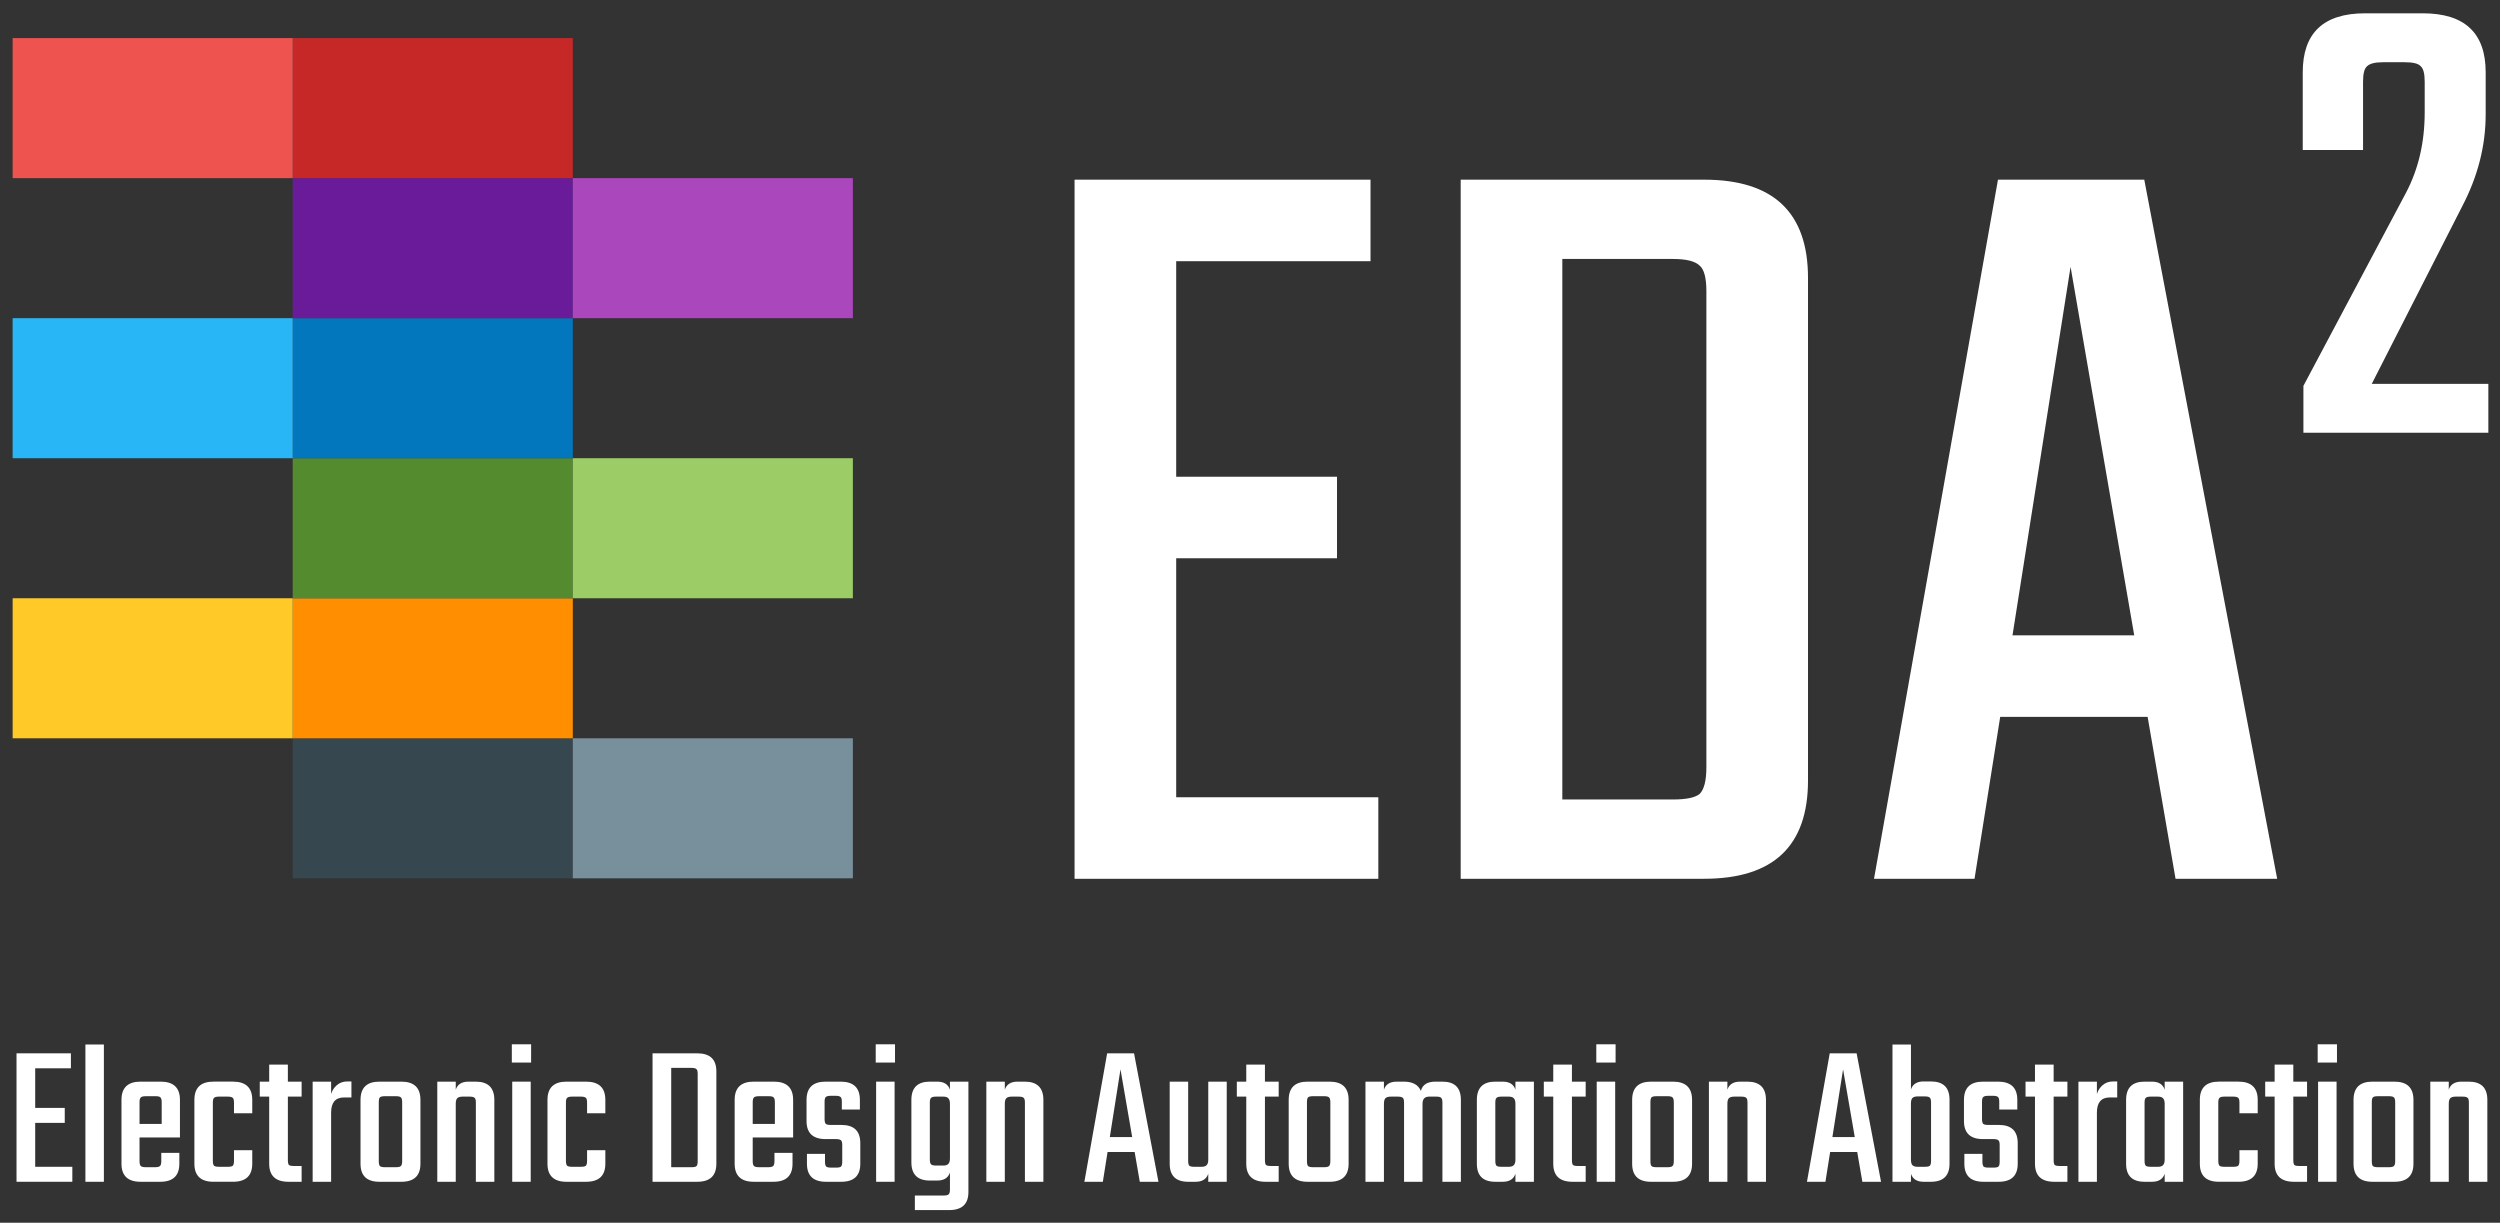<?xml version="1.0" encoding="UTF-8" standalone="no"?>
<!-- Created with Inkscape (http://www.inkscape.org/) -->

<svg
   xmlns:dc="http://purl.org/dc/elements/1.1/"
   xmlns:cc="http://creativecommons.org/ns#"
   xmlns:rdf="http://www.w3.org/1999/02/22-rdf-syntax-ns#"
   xmlns:svg="http://www.w3.org/2000/svg"
   xmlns="http://www.w3.org/2000/svg"
   xmlns:sodipodi="http://sodipodi.sourceforge.net/DTD/sodipodi-0.dtd"
   xmlns:inkscape="http://www.inkscape.org/namespaces/inkscape"
   width="395.427mm"
   height="193.401mm"
   viewBox="0 0 395.427 193.401"
   version="1.1"
   id="svg892"
   inkscape:version="0.92.4 (5da689c313, 2019-01-14)"
   sodipodi:docname="edaa_banner_white.svg">
  <rect x="0" y="0" width="395.427" height="193.401" fill="#333333" stroke="none"/>
  <defs
     id="defs886" />
  <sodipodi:namedview
     id="base"
     pagecolor="#ffffff"
     bordercolor="#666666"
     borderopacity="1.0"
     inkscape:pageopacity="0.0"
     inkscape:pageshadow="2"
     inkscape:zoom="0.35"
     inkscape:cx="478.6731"
     inkscape:cy="320.34886"
     inkscape:document-units="mm"
     inkscape:current-layer="layer1"
     showgrid="false"
     fit-margin-top="2"
     fit-margin-left="2"
     fit-margin-right="2"
     fit-margin-bottom="2"
     inkscape:window-width="1920"
     inkscape:window-height="1017"
     inkscape:window-x="-8"
     inkscape:window-y="1072"
     inkscape:window-maximized="1"
     showguides="true"
     inkscape:guide-bbox="true">
    <sodipodi:guide
       position="132.397,165.345"
       orientation="0,1"
       id="guide832"
       inkscape:locked="false" />
    <sodipodi:guide
       position="132.397,54.476"
       orientation="0,1"
       id="guide834"
       inkscape:locked="false" />
    <sodipodi:guide
       position="1.776,7.292"
       orientation="1,0"
       id="guide864"
       inkscape:locked="false" />
    <sodipodi:guide
       position="393.095,9.449"
       orientation="1,0"
       id="guide866"
       inkscape:locked="false" />
  </sodipodi:namedview>
  <g
     inkscape:label="Layer 1"
     inkscape:groupmode="layer"
     id="layer1"
     transform="translate(92.163,-56.895)">
    <g
       transform="matrix(0.443,0,0,0.443,-90.163,195.821)"
       id="g851">
      <rect
         id="rect4"
         height="50"
         width="100"
         y="-50"
         x="100"
         style="fill:#37474f" />
      <rect
         id="rect6"
         height="50"
         width="100"
         y="-50"
         x="200"
         style="fill:#78909c" />
      <rect
         id="rect8"
         height="50"
         width="100"
         y="-100"
         x="100"
         style="fill:#ff8f00" />
      <rect
         id="rect10"
         height="50"
         width="100"
         y="-100"
         x="0"
         style="fill:#ffca28" />
      <rect
         id="rect12"
         height="50"
         width="100"
         y="-150"
         x="100"
         style="fill:#558b2f" />
      <rect
         id="rect14"
         height="50"
         width="100"
         y="-150"
         x="200"
         style="fill:#9ccc65" />
      <rect
         id="rect16"
         height="50"
         width="100"
         y="-200"
         x="100"
         style="fill:#0277bd" />
      <rect
         id="rect18"
         height="50"
         width="100"
         y="-200"
         x="0"
         style="fill:#29b6f6" />
      <rect
         id="rect20"
         height="50"
         width="100"
         y="-250"
         x="100"
         style="fill:#6a1b9a" />
      <rect
         id="rect22"
         height="50"
         width="100"
         y="-250"
         x="200"
         style="fill:#ab47bc" />
      <rect
         id="rect24"
         height="50"
         width="100"
         y="-300"
         x="100"
         style="fill:#c62828" />
      <rect
         id="rect26"
         height="50"
         width="100"
         y="-300"
         x="0"
         style="fill:#ef5350" />
    </g>
    <g
       aria-label="Electronic Design Automation Abstraction"
       style="font-style:normal;font-weight:normal;font-size:10.583px;line-height:1.25;font-family:sans-serif;letter-spacing:0px;word-spacing:0px;fill:#ffffff;fill-opacity:1;stroke:none;stroke-width:0.265"
       id="text1492">
      <path
         d="m -86.596,241.448 h 5.874 v 2.369 h -8.828 v -20.317 h 8.601 v 2.369 h -5.647 v 6.264 h 4.674 v 2.369 h -4.674 z"
         style="font-style:normal;font-variant:normal;font-weight:normal;font-stretch:normal;font-size:32.456px;line-height:0.96;font-family:Teko;-inkscape-font-specification:Teko;stroke-width:0.265;fill:#ffffff;fill-opacity:1"
         id="path846"
         inkscape:connector-curvature="0" />
      <path
         d="m -75.732,243.818 h -2.921 v -21.713 h 2.921 z"
         style="font-style:normal;font-variant:normal;font-weight:normal;font-stretch:normal;font-size:32.456px;line-height:0.96;font-family:Teko;-inkscape-font-specification:Teko;stroke-width:0.265;fill:#ffffff;fill-opacity:1"
         id="path848"
         inkscape:connector-curvature="0" />
      <path
         d="m -69.931,227.979 h 3.181 q 3.051,0 3.051,2.889 v 5.939 h -6.394 v 3.765 q 0,0.552 0.195,0.746 0.195,0.195 0.779,0.195 h 1.493 q 0.584,0 0.779,-0.195 0.195,-0.195 0.195,-0.779 v -1.298 h 2.856 v 1.72 q 0,2.856 -3.018,2.856 h -3.116 q -3.018,0 -3.018,-2.856 v -10.094 q 0,-2.889 3.018,-2.889 z m -0.162,6.686 h 3.505 v -3.44 q 0,-0.552 -0.195,-0.746 -0.162,-0.195 -0.746,-0.195 h -1.59 q -0.584,0 -0.779,0.195 -0.195,0.195 -0.195,0.746 z"
         style="font-style:normal;font-variant:normal;font-weight:normal;font-stretch:normal;font-size:32.456px;line-height:0.96;font-family:Teko;-inkscape-font-specification:Teko;stroke-width:0.265;fill:#ffffff;fill-opacity:1"
         id="path850"
         inkscape:connector-curvature="0" />
      <path
         d="m -52.263,232.977 h -2.889 v -1.688 q 0,-0.584 -0.195,-0.746 -0.195,-0.195 -0.779,-0.195 h -1.396 q -0.584,0 -0.779,0.195 -0.195,0.162 -0.195,0.746 v 9.217 q 0,0.584 0.195,0.779 0.195,0.162 0.779,0.162 h 1.396 q 0.584,0 0.779,-0.162 0.195,-0.195 0.195,-0.779 v -1.688 h 2.889 v 2.142 q 0,2.856 -3.051,2.856 h -3.083 q -3.018,0 -3.018,-2.856 v -10.094 q 0,-2.889 3.018,-2.889 h 3.083 q 3.051,0 3.051,2.889 z"
         style="font-style:normal;font-variant:normal;font-weight:normal;font-stretch:normal;font-size:32.456px;line-height:0.96;font-family:Teko;-inkscape-font-specification:Teko;stroke-width:0.265;fill:#ffffff;fill-opacity:1"
         id="path852"
         inkscape:connector-curvature="0" />
      <path
         d="m -44.455,230.349 h -2.175 v 10.029 q 0,0.584 0.162,0.779 0.195,0.162 0.779,0.162 h 1.233 v 2.499 h -2.077 q -3.051,0 -3.051,-2.856 V 230.349 h -1.493 v -2.369 h 1.493 v -2.694 h 2.953 v 2.694 h 2.175 z"
         style="font-style:normal;font-variant:normal;font-weight:normal;font-stretch:normal;font-size:32.456px;line-height:0.96;font-family:Teko;-inkscape-font-specification:Teko;stroke-width:0.265;fill:#ffffff;fill-opacity:1"
         id="path854"
         inkscape:connector-curvature="0" />
      <path
         d="m -37.226,227.947 h 0.649 v 2.532 h -1.168 q -2.045,0 -2.045,2.402 v 10.938 h -2.921 v -15.838 h 2.921 v 1.947 q 0.26,-0.844 0.909,-1.396 0.682,-0.584 1.655,-0.584 z"
         style="font-style:normal;font-variant:normal;font-weight:normal;font-stretch:normal;font-size:32.456px;line-height:0.96;font-family:Teko;-inkscape-font-specification:Teko;stroke-width:0.265;fill:#ffffff;fill-opacity:1"
         id="path856"
         inkscape:connector-curvature="0" />
      <path
         d="m -32.153,227.979 h 3.473 q 3.018,0 3.018,2.889 v 10.094 q 0,2.856 -3.018,2.856 h -3.473 q -2.986,0 -2.986,-2.856 v -10.094 q 0,-2.889 2.986,-2.889 z m 3.603,12.56 v -9.282 q 0,-0.584 -0.195,-0.779 -0.195,-0.195 -0.779,-0.195 h -1.785 q -0.584,0 -0.779,0.195 -0.162,0.195 -0.162,0.779 v 9.282 q 0,0.584 0.162,0.779 0.195,0.195 0.779,0.195 h 1.785 q 0.584,0 0.779,-0.195 0.195,-0.195 0.195,-0.779 z"
         style="font-style:normal;font-variant:normal;font-weight:normal;font-stretch:normal;font-size:32.456px;line-height:0.96;font-family:Teko;-inkscape-font-specification:Teko;stroke-width:0.265;fill:#ffffff;fill-opacity:1"
         id="path858"
         inkscape:connector-curvature="0" />
      <path
         d="m -18.063,227.979 h 1.136 q 2.953,0 2.953,2.889 v 12.95 h -2.921 v -12.528 q 0,-0.584 -0.195,-0.746 -0.195,-0.195 -0.779,-0.195 h -1.136 q -0.584,0 -0.844,0.26 -0.227,0.26 -0.227,0.876 v 12.333 h -2.921 v -15.838 h 2.921 v 1.266 q 0.422,-1.266 2.012,-1.266 z"
         style="font-style:normal;font-variant:normal;font-weight:normal;font-stretch:normal;font-size:32.456px;line-height:0.96;font-family:Teko;-inkscape-font-specification:Teko;stroke-width:0.265;fill:#ffffff;fill-opacity:1"
         id="path860"
         inkscape:connector-curvature="0" />
      <path
         d="m -11.207,224.961 v -2.889 h 3.051 v 2.889 z m 2.986,18.857 h -2.921 v -15.838 h 2.921 z"
         style="font-style:normal;font-variant:normal;font-weight:normal;font-stretch:normal;font-size:32.456px;line-height:0.96;font-family:Teko;-inkscape-font-specification:Teko;stroke-width:0.265;fill:#ffffff;fill-opacity:1"
         id="path862"
         inkscape:connector-curvature="0" />
      <path
         d="M 3.584,232.977 H 0.695 v -1.688 q 0,-0.584 -0.195,-0.746 -0.195,-0.195 -0.779,-0.195 h -1.396 q -0.584,0 -0.779,0.195 -0.195,0.162 -0.195,0.746 v 9.217 q 0,0.584 0.195,0.779 0.195,0.162 0.779,0.162 h 1.396 q 0.584,0 0.779,-0.162 0.195,-0.195 0.195,-0.779 V 238.82 H 3.584 v 2.142 q 0,2.856 -3.051,2.856 H -2.55 q -3.018,0 -3.018,-2.856 v -10.094 q 0,-2.889 3.018,-2.889 h 3.083 q 3.051,0 3.051,2.889 z"
         style="font-style:normal;font-variant:normal;font-weight:normal;font-stretch:normal;font-size:32.456px;line-height:0.96;font-family:Teko;-inkscape-font-specification:Teko;stroke-width:0.265;fill:#ffffff;fill-opacity:1"
         id="path864"
         inkscape:connector-curvature="0" />
      <path
         d="m 11.051,223.5 h 7.075 q 3.018,0 3.018,2.856 v 14.605 q 0,2.856 -3.018,2.856 h -7.075 z m 7.14,17.072 v -13.826 q 0,-0.584 -0.195,-0.746 -0.195,-0.195 -0.779,-0.195 h -3.213 v 15.708 h 3.213 q 0.584,0 0.779,-0.162 0.195,-0.195 0.195,-0.779 z"
         style="font-style:normal;font-variant:normal;font-weight:normal;font-stretch:normal;font-size:32.456px;line-height:0.96;font-family:Teko;-inkscape-font-specification:Teko;stroke-width:0.265;fill:#ffffff;fill-opacity:1"
         id="path866"
         inkscape:connector-curvature="0" />
      <path
         d="m 27.056,227.979 h 3.181 q 3.051,0 3.051,2.889 v 5.939 h -6.394 v 3.765 q 0,0.552 0.195,0.746 0.195,0.195 0.779,0.195 h 1.493 q 0.584,0 0.779,-0.195 0.195,-0.195 0.195,-0.779 v -1.298 h 2.856 v 1.72 q 0,2.856 -3.018,2.856 h -3.116 q -3.018,0 -3.018,-2.856 v -10.094 q 0,-2.889 3.018,-2.889 z m -0.162,6.686 h 3.505 v -3.44 q 0,-0.552 -0.195,-0.746 -0.162,-0.195 -0.746,-0.195 h -1.59 q -0.584,0 -0.779,0.195 -0.195,0.195 -0.195,0.746 z"
         style="font-style:normal;font-variant:normal;font-weight:normal;font-stretch:normal;font-size:32.456px;line-height:0.96;font-family:Teko;-inkscape-font-specification:Teko;stroke-width:0.265;fill:#ffffff;fill-opacity:1"
         id="path868"
         inkscape:connector-curvature="0" />
      <path
         d="m 41.056,240.637 v -2.629 q 0,-0.584 -0.195,-0.746 -0.195,-0.195 -0.779,-0.195 h -1.655 q -3.018,0 -3.018,-2.856 v -3.343 q 0,-2.889 3.018,-2.889 h 2.369 q 3.051,0 3.051,2.889 v 1.525 h -2.856 v -1.233 q 0,-0.584 -0.195,-0.746 -0.195,-0.195 -0.779,-0.195 h -0.779 q -0.584,0 -0.779,0.195 -0.195,0.162 -0.195,0.746 v 2.726 q 0,0.584 0.195,0.779 0.195,0.162 0.779,0.162 h 1.688 q 2.986,0 2.986,2.889 v 3.246 q 0,2.856 -3.018,2.856 h -2.402 q -3.018,0 -3.018,-2.856 v -1.558 h 2.856 v 1.233 q 0,0.584 0.195,0.779 0.195,0.162 0.779,0.162 h 0.779 q 0.584,0 0.779,-0.162 0.195,-0.195 0.195,-0.779 z"
         style="font-style:normal;font-variant:normal;font-weight:normal;font-stretch:normal;font-size:32.456px;line-height:0.96;font-family:Teko;-inkscape-font-specification:Teko;stroke-width:0.265;fill:#ffffff;fill-opacity:1"
         id="path870"
         inkscape:connector-curvature="0" />
      <path
         d="m 46.35,224.961 v -2.889 h 3.051 v 2.889 z m 2.986,18.857 h -2.921 v -15.838 h 2.921 z"
         style="font-style:normal;font-variant:normal;font-weight:normal;font-stretch:normal;font-size:32.456px;line-height:0.96;font-family:Teko;-inkscape-font-specification:Teko;stroke-width:0.265;fill:#ffffff;fill-opacity:1"
         id="path872"
         inkscape:connector-curvature="0" />
      <path
         d="m 58.091,227.979 h 2.921 v 17.461 q 0,2.856 -3.051,2.856 h -5.42 v -2.304 h 4.576 q 0.584,0 0.779,-0.195 0.195,-0.195 0.195,-0.746 v -2.694 q -0.422,1.266 -2.012,1.266 h -1.168 q -2.921,0 -2.921,-2.889 v -9.866 q 0,-2.889 2.921,-2.889 h 1.168 q 1.59,0 2.012,1.266 z m -2.207,13.274 h 1.136 q 0.584,0 0.811,-0.26 0.26,-0.26 0.26,-0.876 v -8.633 q 0,-0.617 -0.26,-0.876 -0.227,-0.26 -0.811,-0.26 h -1.136 q -0.584,0 -0.779,0.195 -0.195,0.162 -0.195,0.746 v 9.023 q 0,0.552 0.195,0.746 0.195,0.195 0.779,0.195 z"
         style="font-style:normal;font-variant:normal;font-weight:normal;font-stretch:normal;font-size:32.456px;line-height:0.96;font-family:Teko;-inkscape-font-specification:Teko;stroke-width:0.265;fill:#ffffff;fill-opacity:1"
         id="path874"
         inkscape:connector-curvature="0" />
      <path
         d="m 68.781,227.979 h 1.136 q 2.953,0 2.953,2.889 v 12.95 h -2.921 v -12.528 q 0,-0.584 -0.195,-0.746 -0.195,-0.195 -0.779,-0.195 H 67.84 q -0.584,0 -0.844,0.26 -0.227,0.26 -0.227,0.876 v 12.333 h -2.921 v -15.838 h 2.921 v 1.266 q 0.422,-1.266 2.012,-1.266 z"
         style="font-style:normal;font-variant:normal;font-weight:normal;font-stretch:normal;font-size:32.456px;line-height:0.96;font-family:Teko;-inkscape-font-specification:Teko;stroke-width:0.265;fill:#ffffff;fill-opacity:1"
         id="path876"
         inkscape:connector-curvature="0" />
      <path
         d="M 88.117,243.818 87.305,239.112 H 83.021 l -0.746,4.706 h -2.921 l 3.603,-20.317 h 4.252 l 3.862,20.317 z m -4.739,-7.075 h 3.538 L 85.066,226.032 Z"
         style="font-style:normal;font-variant:normal;font-weight:normal;font-stretch:normal;font-size:32.456px;line-height:0.96;font-family:Teko;-inkscape-font-specification:Teko;stroke-width:0.265;fill:#ffffff;fill-opacity:1"
         id="path878"
         inkscape:connector-curvature="0" />
      <path
         d="m 98.949,227.979 h 2.921 v 15.838 h -2.921 v -1.266 q -0.422,1.266 -2.012,1.266 h -1.168 q -2.921,0 -2.921,-2.856 v -12.982 h 2.921 v 12.528 q 0,0.584 0.195,0.779 0.195,0.162 0.779,0.162 h 1.136 q 0.584,0 0.811,-0.26 0.26,-0.26 0.26,-0.876 z"
         style="font-style:normal;font-variant:normal;font-weight:normal;font-stretch:normal;font-size:32.456px;line-height:0.96;font-family:Teko;-inkscape-font-specification:Teko;stroke-width:0.265;fill:#ffffff;fill-opacity:1"
         id="path880"
         inkscape:connector-curvature="0" />
      <path
         d="m 110.089,230.349 h -2.175 v 10.029 q 0,0.584 0.162,0.779 0.195,0.162 0.779,0.162 h 1.233 v 2.499 h -2.077 q -3.051,0 -3.051,-2.856 V 230.349 h -1.493 v -2.369 h 1.493 v -2.694 h 2.953 v 2.694 h 2.175 z"
         style="font-style:normal;font-variant:normal;font-weight:normal;font-stretch:normal;font-size:32.456px;line-height:0.96;font-family:Teko;-inkscape-font-specification:Teko;stroke-width:0.265;fill:#ffffff;fill-opacity:1"
         id="path882"
         inkscape:connector-curvature="0" />
      <path
         d="m 114.657,227.979 h 3.473 q 3.018,0 3.018,2.889 v 10.094 q 0,2.856 -3.018,2.856 h -3.473 q -2.986,0 -2.986,-2.856 v -10.094 q 0,-2.889 2.986,-2.889 z m 3.603,12.56 v -9.282 q 0,-0.584 -0.195,-0.779 -0.195,-0.195 -0.779,-0.195 h -1.785 q -0.584,0 -0.779,0.195 -0.162,0.195 -0.162,0.779 v 9.282 q 0,0.584 0.162,0.779 0.195,0.195 0.779,0.195 h 1.785 q 0.584,0 0.779,-0.195 0.195,-0.195 0.195,-0.779 z"
         style="font-style:normal;font-variant:normal;font-weight:normal;font-stretch:normal;font-size:32.456px;line-height:0.96;font-family:Teko;-inkscape-font-specification:Teko;stroke-width:0.265;fill:#ffffff;fill-opacity:1"
         id="path884"
         inkscape:connector-curvature="0" />
      <path
         d="m 134.849,227.979 h 1.136 q 2.921,0 2.921,2.889 v 12.95 h -2.921 v -12.528 q 0,-0.584 -0.195,-0.746 -0.162,-0.195 -0.746,-0.195 h -1.168 q -1.039,0 -1.039,1.136 v 12.333 h -2.921 v -12.528 q 0,-0.584 -0.195,-0.746 -0.195,-0.195 -0.779,-0.195 h -1.136 q -0.584,0 -0.844,0.26 -0.227,0.26 -0.227,0.876 v 12.333 h -2.921 v -15.838 h 2.921 v 1.266 q 0.422,-1.266 2.012,-1.266 h 1.136 q 2.077,0 2.694,1.46 0.389,-1.46 2.272,-1.46 z"
         style="font-style:normal;font-variant:normal;font-weight:normal;font-stretch:normal;font-size:32.456px;line-height:0.96;font-family:Teko;-inkscape-font-specification:Teko;stroke-width:0.265;fill:#ffffff;fill-opacity:1"
         id="path886"
         inkscape:connector-curvature="0" />
      <path
         d="m 147.534,227.979 h 2.921 v 15.838 h -2.921 v -1.266 q -0.422,1.266 -2.012,1.266 h -1.168 q -2.921,0 -2.921,-2.856 v -10.094 q 0,-2.889 2.921,-2.889 h 1.168 q 1.59,0 2.012,1.266 z m -2.207,13.469 h 1.136 q 0.584,0 0.811,-0.26 0.26,-0.26 0.26,-0.876 v -8.828 q 0,-0.617 -0.26,-0.876 -0.227,-0.26 -0.811,-0.26 h -1.136 q -0.584,0 -0.779,0.195 -0.195,0.162 -0.195,0.746 v 9.217 q 0,0.584 0.195,0.779 0.195,0.162 0.779,0.162 z"
         style="font-style:normal;font-variant:normal;font-weight:normal;font-stretch:normal;font-size:32.456px;line-height:0.96;font-family:Teko;-inkscape-font-specification:Teko;stroke-width:0.265;fill:#ffffff;fill-opacity:1"
         id="path888"
         inkscape:connector-curvature="0" />
      <path
         d="m 158.646,230.349 h -2.175 v 10.029 q 0,0.584 0.162,0.779 0.195,0.162 0.779,0.162 h 1.233 v 2.499 h -2.077 q -3.051,0 -3.051,-2.856 V 230.349 h -1.493 v -2.369 h 1.493 v -2.694 h 2.953 v 2.694 h 2.175 z"
         style="font-style:normal;font-variant:normal;font-weight:normal;font-stretch:normal;font-size:32.456px;line-height:0.96;font-family:Teko;-inkscape-font-specification:Teko;stroke-width:0.265;fill:#ffffff;fill-opacity:1"
         id="path890"
         inkscape:connector-curvature="0" />
      <path
         d="m 160.325,224.961 v -2.889 h 3.051 v 2.889 z m 2.986,18.857 h -2.921 v -15.838 h 2.921 z"
         style="font-style:normal;font-variant:normal;font-weight:normal;font-stretch:normal;font-size:32.456px;line-height:0.96;font-family:Teko;-inkscape-font-specification:Teko;stroke-width:0.265;fill:#ffffff;fill-opacity:1"
         id="path892"
         inkscape:connector-curvature="0" />
      <path
         d="m 168.982,227.979 h 3.473 q 3.018,0 3.018,2.889 v 10.094 q 0,2.856 -3.018,2.856 h -3.473 q -2.986,0 -2.986,-2.856 v -10.094 q 0,-2.889 2.986,-2.889 z m 3.603,12.56 v -9.282 q 0,-0.584 -0.195,-0.779 -0.195,-0.195 -0.779,-0.195 h -1.785 q -0.584,0 -0.779,0.195 -0.162,0.195 -0.162,0.779 v 9.282 q 0,0.584 0.162,0.779 0.195,0.195 0.779,0.195 h 1.785 q 0.584,0 0.779,-0.195 0.195,-0.195 0.195,-0.779 z"
         style="font-style:normal;font-variant:normal;font-weight:normal;font-stretch:normal;font-size:32.456px;line-height:0.96;font-family:Teko;-inkscape-font-specification:Teko;stroke-width:0.265;fill:#ffffff;fill-opacity:1"
         id="path894"
         inkscape:connector-curvature="0" />
      <path
         d="m 183.072,227.979 h 1.136 q 2.953,0 2.953,2.889 v 12.95 h -2.921 v -12.528 q 0,-0.584 -0.195,-0.746 -0.195,-0.195 -0.779,-0.195 h -1.136 q -0.584,0 -0.844,0.26 -0.227,0.26 -0.227,0.876 v 12.333 h -2.921 v -15.838 h 2.921 v 1.266 q 0.422,-1.266 2.012,-1.266 z"
         style="font-style:normal;font-variant:normal;font-weight:normal;font-stretch:normal;font-size:32.456px;line-height:0.96;font-family:Teko;-inkscape-font-specification:Teko;stroke-width:0.265;fill:#ffffff;fill-opacity:1"
         id="path896"
         inkscape:connector-curvature="0" />
      <path
         d="m 202.408,243.818 -0.811,-4.706 h -4.284 l -0.746,4.706 h -2.921 l 3.603,-20.317 h 4.252 l 3.862,20.317 z m -4.739,-7.075 h 3.538 l -1.85,-10.71 z"
         style="font-style:normal;font-variant:normal;font-weight:normal;font-stretch:normal;font-size:32.456px;line-height:0.96;font-family:Teko;-inkscape-font-specification:Teko;stroke-width:0.265;fill:#ffffff;fill-opacity:1"
         id="path898"
         inkscape:connector-curvature="0" />
      <path
         d="m 212.105,227.947 h 1.136 q 2.953,0 2.953,2.889 v 10.126 q 0,2.856 -2.953,2.856 h -1.136 q -1.59,0 -2.012,-1.266 v 1.266 h -2.921 v -21.713 h 2.921 v 7.108 q 0.422,-1.266 2.012,-1.266 z m 1.168,12.56 v -9.25 q 0,-0.552 -0.195,-0.746 -0.195,-0.195 -0.779,-0.195 h -1.136 q -0.584,0 -0.844,0.26 -0.227,0.26 -0.227,0.876 v 8.86 q 0,0.617 0.227,0.876 0.26,0.26 0.844,0.26 h 1.136 q 0.584,0 0.779,-0.162 0.195,-0.195 0.195,-0.779 z"
         style="font-style:normal;font-variant:normal;font-weight:normal;font-stretch:normal;font-size:32.456px;line-height:0.96;font-family:Teko;-inkscape-font-specification:Teko;stroke-width:0.265;fill:#ffffff;fill-opacity:1"
         id="path900"
         inkscape:connector-curvature="0" />
      <path
         d="m 224.126,240.637 v -2.629 q 0,-0.584 -0.195,-0.746 -0.195,-0.195 -0.779,-0.195 h -1.655 q -3.018,0 -3.018,-2.856 v -3.343 q 0,-2.889 3.018,-2.889 h 2.369 q 3.051,0 3.051,2.889 v 1.525 h -2.856 v -1.233 q 0,-0.584 -0.195,-0.746 -0.195,-0.195 -0.779,-0.195 h -0.779 q -0.584,0 -0.779,0.195 -0.195,0.162 -0.195,0.746 v 2.726 q 0,0.584 0.195,0.779 0.195,0.162 0.779,0.162 h 1.688 q 2.986,0 2.986,2.889 v 3.246 q 0,2.856 -3.018,2.856 h -2.402 q -3.018,0 -3.018,-2.856 v -1.558 h 2.856 v 1.233 q 0,0.584 0.195,0.779 0.195,0.162 0.779,0.162 h 0.779 q 0.584,0 0.779,-0.162 0.195,-0.195 0.195,-0.779 z"
         style="font-style:normal;font-variant:normal;font-weight:normal;font-stretch:normal;font-size:32.456px;line-height:0.96;font-family:Teko;-inkscape-font-specification:Teko;stroke-width:0.265;fill:#ffffff;fill-opacity:1"
         id="path902"
         inkscape:connector-curvature="0" />
      <path
         d="m 234.84,230.349 h -2.175 v 10.029 q 0,0.584 0.162,0.779 0.195,0.162 0.779,0.162 h 1.233 v 2.499 h -2.077 q -3.051,0 -3.051,-2.856 V 230.349 h -1.493 v -2.369 h 1.493 v -2.694 h 2.953 v 2.694 h 2.175 z"
         style="font-style:normal;font-variant:normal;font-weight:normal;font-stretch:normal;font-size:32.456px;line-height:0.96;font-family:Teko;-inkscape-font-specification:Teko;stroke-width:0.265;fill:#ffffff;fill-opacity:1"
         id="path904"
         inkscape:connector-curvature="0" />
      <path
         d="m 242.07,227.947 h 0.649 v 2.532 h -1.168 q -2.045,0 -2.045,2.402 v 10.938 h -2.921 v -15.838 h 2.921 v 1.947 q 0.26,-0.844 0.909,-1.396 0.682,-0.584 1.655,-0.584 z"
         style="font-style:normal;font-variant:normal;font-weight:normal;font-stretch:normal;font-size:32.456px;line-height:0.96;font-family:Teko;-inkscape-font-specification:Teko;stroke-width:0.265;fill:#ffffff;fill-opacity:1"
         id="path906"
         inkscape:connector-curvature="0" />
      <path
         d="m 250.225,227.979 h 2.921 v 15.838 h -2.921 v -1.266 q -0.422,1.266 -2.012,1.266 h -1.168 q -2.921,0 -2.921,-2.856 v -10.094 q 0,-2.889 2.921,-2.889 h 1.168 q 1.59,0 2.012,1.266 z m -2.207,13.469 h 1.136 q 0.584,0 0.811,-0.26 0.26,-0.26 0.26,-0.876 v -8.828 q 0,-0.617 -0.26,-0.876 -0.227,-0.26 -0.811,-0.26 h -1.136 q -0.584,0 -0.779,0.195 -0.195,0.162 -0.195,0.746 v 9.217 q 0,0.584 0.195,0.779 0.195,0.162 0.779,0.162 z"
         style="font-style:normal;font-variant:normal;font-weight:normal;font-stretch:normal;font-size:32.456px;line-height:0.96;font-family:Teko;-inkscape-font-specification:Teko;stroke-width:0.265;fill:#ffffff;fill-opacity:1"
         id="path908"
         inkscape:connector-curvature="0" />
      <path
         d="m 264.94,232.977 h -2.889 v -1.688 q 0,-0.584 -0.195,-0.746 -0.195,-0.195 -0.779,-0.195 h -1.396 q -0.584,0 -0.779,0.195 -0.195,0.162 -0.195,0.746 v 9.217 q 0,0.584 0.195,0.779 0.195,0.162 0.779,0.162 h 1.396 q 0.584,0 0.779,-0.162 0.195,-0.195 0.195,-0.779 v -1.688 h 2.889 v 2.142 q 0,2.856 -3.051,2.856 h -3.083 q -3.018,0 -3.018,-2.856 v -10.094 q 0,-2.889 3.018,-2.889 h 3.083 q 3.051,0 3.051,2.889 z"
         style="font-style:normal;font-variant:normal;font-weight:normal;font-stretch:normal;font-size:32.456px;line-height:0.96;font-family:Teko;-inkscape-font-specification:Teko;stroke-width:0.265;fill:#ffffff;fill-opacity:1"
         id="path910"
         inkscape:connector-curvature="0" />
      <path
         d="m 272.747,230.349 h -2.175 v 10.029 q 0,0.584 0.162,0.779 0.195,0.162 0.779,0.162 h 1.233 v 2.499 h -2.077 q -3.051,0 -3.051,-2.856 V 230.349 h -1.493 v -2.369 h 1.493 v -2.694 h 2.953 v 2.694 h 2.175 z"
         style="font-style:normal;font-variant:normal;font-weight:normal;font-stretch:normal;font-size:32.456px;line-height:0.96;font-family:Teko;-inkscape-font-specification:Teko;stroke-width:0.265;fill:#ffffff;fill-opacity:1"
         id="path912"
         inkscape:connector-curvature="0" />
      <path
         d="m 274.427,224.961 v -2.889 h 3.051 v 2.889 z m 2.986,18.857 h -2.921 v -15.838 h 2.921 z"
         style="font-style:normal;font-variant:normal;font-weight:normal;font-stretch:normal;font-size:32.456px;line-height:0.96;font-family:Teko;-inkscape-font-specification:Teko;stroke-width:0.265;fill:#ffffff;fill-opacity:1"
         id="path914"
         inkscape:connector-curvature="0" />
      <path
         d="m 283.084,227.979 h 3.473 q 3.018,0 3.018,2.889 v 10.094 q 0,2.856 -3.018,2.856 h -3.473 q -2.986,0 -2.986,-2.856 v -10.094 q 0,-2.889 2.986,-2.889 z m 3.603,12.56 v -9.282 q 0,-0.584 -0.195,-0.779 -0.195,-0.195 -0.779,-0.195 h -1.785 q -0.584,0 -0.779,0.195 -0.162,0.195 -0.162,0.779 v 9.282 q 0,0.584 0.162,0.779 0.195,0.195 0.779,0.195 h 1.785 q 0.584,0 0.779,-0.195 0.195,-0.195 0.195,-0.779 z"
         style="font-style:normal;font-variant:normal;font-weight:normal;font-stretch:normal;font-size:32.456px;line-height:0.96;font-family:Teko;-inkscape-font-specification:Teko;stroke-width:0.265;fill:#ffffff;fill-opacity:1"
         id="path916"
         inkscape:connector-curvature="0" />
      <path
         d="m 297.174,227.979 h 1.136 q 2.953,0 2.953,2.889 v 12.95 h -2.921 v -12.528 q 0,-0.584 -0.195,-0.746 -0.195,-0.195 -0.779,-0.195 h -1.136 q -0.584,0 -0.844,0.26 -0.227,0.26 -0.227,0.876 v 12.333 h -2.921 v -15.838 h 2.921 v 1.266 q 0.422,-1.266 2.012,-1.266 z"
         style="font-style:normal;font-variant:normal;font-weight:normal;font-stretch:normal;font-size:32.456px;line-height:0.96;font-family:Teko;-inkscape-font-specification:Teko;stroke-width:0.265;fill:#ffffff;fill-opacity:1"
         id="path918"
         inkscape:connector-curvature="0" />
    </g>
    <g
       transform="matrix(0.266,0,0,0.266,55.207,357.068)"
       id="g1588"
       style="fill:#ffffff;fill-opacity:1"
       inkscape:export-filename="C:\Users\eine\Desktop\edaa_logo_draft.png"
       inkscape:export-xdpi="64.031998"
       inkscape:export-ydpi="64.031998">
      <g
         aria-label="EDA"
         style="font-style:normal;font-weight:normal;font-size:39.844px;line-height:1.25;font-family:sans-serif;letter-spacing:0px;word-spacing:0px;fill:#ffffff;fill-opacity:1;stroke:none;stroke-width:0.996"
         id="text1502">
        <path
           d="M 145.373,-654.405 H 265.569 v 48.477 H 84.944 V -1021.632 H 260.92 v 48.477 H 145.373 v 128.164 h 95.625 v 48.477 h -95.625 z"
           style="font-style:normal;font-variant:normal;font-weight:normal;font-stretch:normal;font-size:664.062px;font-family:Teko;-inkscape-font-specification:Teko;fill:#ffffff;fill-opacity:1;stroke-width:0.996"
           id="path836"
           inkscape:connector-curvature="0" />
        <path
           d="m 314.543,-1021.632 h 144.766 q 61.758,0 61.758,58.437 v 298.828 q 0,58.438 -61.758,58.438 H 314.543 Z m 146.094,349.297 v -282.891 q 0,-11.953 -3.984,-15.273 -3.984,-3.984 -15.938,-3.984 h -65.742 v 321.406 h 65.742 q 11.953,0 15.938,-3.32 3.984,-3.984 3.984,-15.938 z"
           style="font-style:normal;font-variant:normal;font-weight:normal;font-stretch:normal;font-size:664.062px;font-family:Teko;-inkscape-font-specification:Teko;fill:#ffffff;fill-opacity:1;stroke-width:0.996"
           id="path838"
           inkscape:connector-curvature="0" />
        <path
           d="m 739.616,-605.929 -16.602,-96.289 h -87.656 l -15.273,96.289 H 560.319 L 634.03,-1021.632 h 86.992 l 79.023,415.703 z m -96.953,-144.766 h 72.383 l -37.852,-219.141 z"
           style="font-style:normal;font-variant:normal;font-weight:normal;font-stretch:normal;font-size:664.062px;font-family:Teko;-inkscape-font-specification:Teko;fill:#ffffff;fill-opacity:1;stroke-width:0.996"
           id="path840"
           inkscape:connector-curvature="0" />
      </g>
      <g
         aria-label="2"
         style="font-style:normal;font-weight:normal;font-size:39.844px;line-height:1.25;font-family:sans-serif;letter-spacing:0px;word-spacing:0px;fill:#ffffff;fill-opacity:1;stroke:none;stroke-width:0.996"
         id="text1502-4">
        <path
           d="m 851.11,-1079.919 v 40.641 h -35.859 v -46.219 q 0,-35.062 37.055,-35.062 h 34.266 q 37.453,0 37.453,35.062 v 25.102 q 0,27.891 -13.945,54.586 l -53.789,105.586 h 69.328 v 29.086 H 815.649 v -27.891 l 60.961,-114.75 q 11.156,-21.117 11.156,-47.812 v -18.328 q 0,-7.172 -2.391,-9.164 -1.992,-2.391 -9.562,-2.391 h -12.75 q -7.172,0 -9.562,2.391 -2.391,1.992 -2.391,9.164 z"
           style="font-style:normal;font-variant:normal;font-weight:normal;font-stretch:normal;font-size:398.438px;font-family:Teko;-inkscape-font-specification:Teko;fill:#ffffff;fill-opacity:1;stroke-width:0.996"
           id="path843"
           inkscape:connector-curvature="0" />
      </g>
    </g>
  </g>
</svg>
